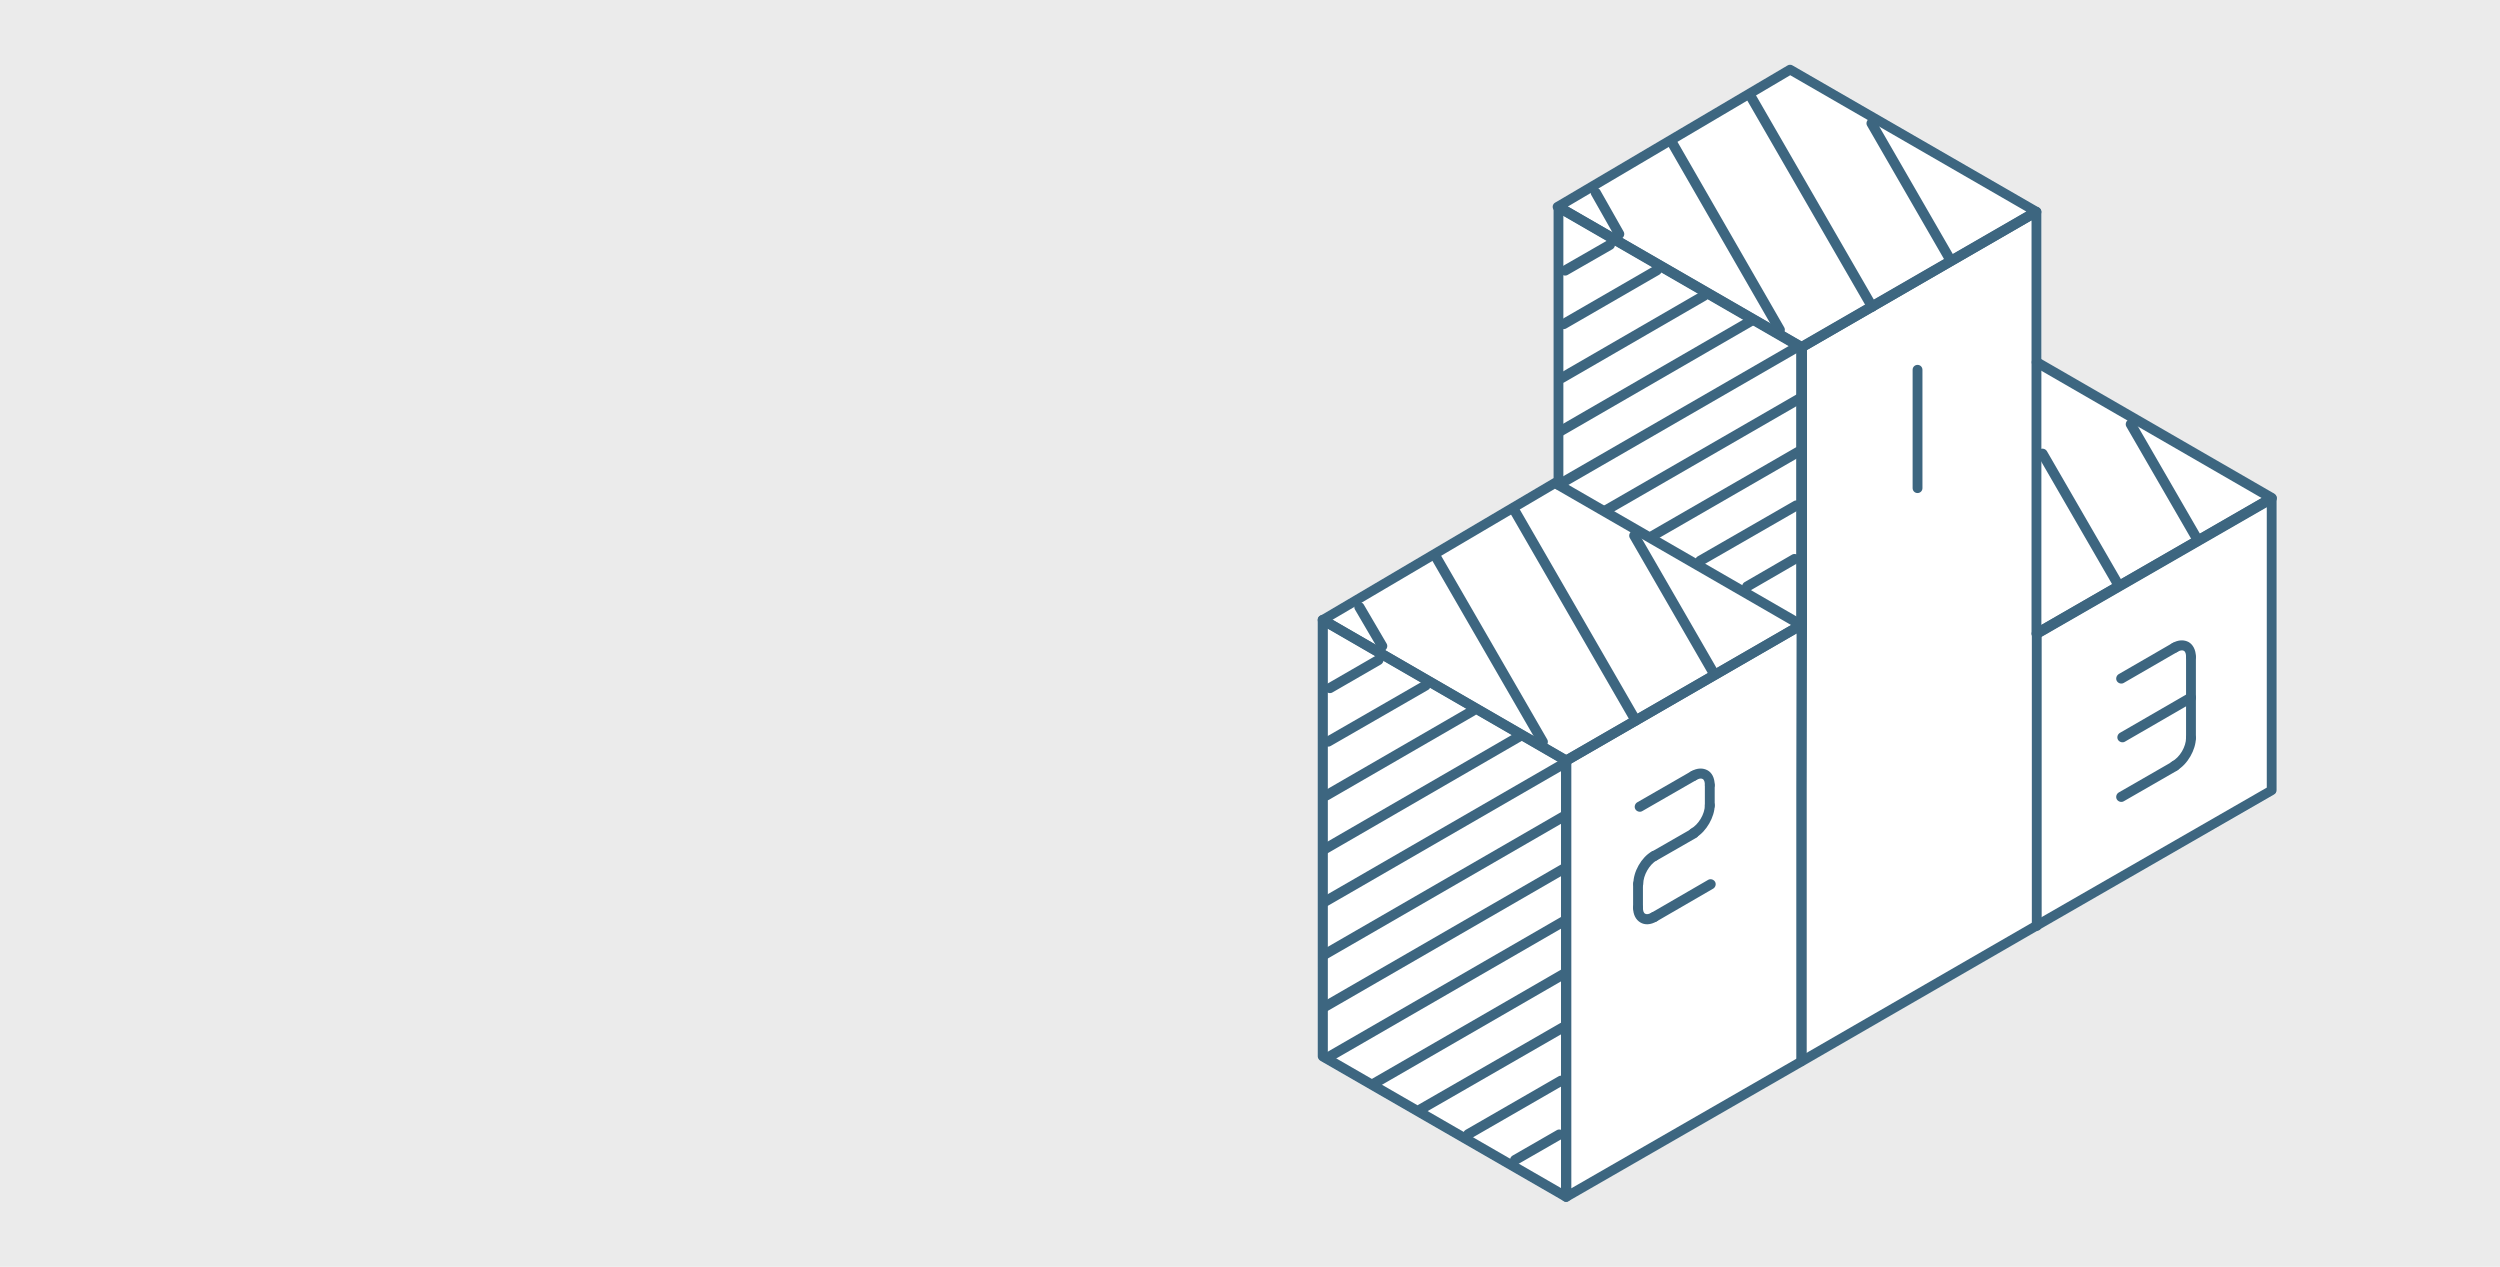<?xml version="1.0" encoding="utf-8"?>
<!-- Generator: Adobe Illustrator 27.4.1, SVG Export Plug-In . SVG Version: 6.00 Build 0)  -->
<svg version="1.1" id="Layer_1" xmlns:serif="http://www.serif.com/" xmlns="http://www.w3.org/2000/svg" xmlns:xlink="http://www.w3.org/1999/xlink" x="0px" y="0px" viewBox="0 0 864 437.8" style="enable-background:new 0 0 864 437.8;" xml:space="preserve">
<style type="text/css">
	.st0{fill-rule:evenodd;clip-rule:evenodd;fill:#EBEBEB;}
	.st1{fill-rule:evenodd;clip-rule:evenodd;fill:#FFFFFF;}
	.st2{fill-rule:evenodd;clip-rule:evenodd;fill:#3D6680;}
</style>
<rect class="st0" width="864" height="437.8"/>
<path class="st1" d="M455.4,214.3L455.4,214.3c0-0.6,0.3-1.2,0.9-1.5c0,0,0,0,0,0l80.3-47.4c0.1,0,0.1-0.1,0.2-0.1V72.1
	c-0.1-0.2-0.1-0.4-0.1-0.6c0-0.6,0.3-1.2,0.9-1.5l80.3-47.4c0.5-0.3,1.2-0.3,1.7,0l85.1,49.1c0.5,0.3,0.9,0.9,0.9,1.5v51l80.5,46.5
	l0,0c0.5,0.3,0.9,0.9,0.9,1.5v100.9c0,0.6-0.3,1.2-0.9,1.5L705.2,321c-0.3,0.4-0.7,0.6-1.2,0.7l-80.7,46.6l0,0l-81.3,46.8l0,0
	c-0.5,0.3-1.2,0.3-1.7,0l-84.1-48.5c-0.5-0.3-0.9-0.9-0.9-1.5L455.4,214.3L455.4,214.3z"/>
<g>
	<path class="st2" d="M703,126.7c-0.8-0.5-1.1-1.5-0.6-2.4c0.5-0.8,1.5-1.1,2.4-0.6l81.2,46.9c0.5,0.3,0.9,0.9,0.9,1.5
		c0,0.6-0.3,1.2-0.9,1.5l-81.2,46.8c-0.8,0.5-1.9,0.2-2.4-0.6c-0.5-0.8-0.2-1.9,0.6-2.4l78.6-45.3L703,126.7L703,126.7z"/>
	<path class="st2" d="M624.2,366.8c0,1-0.8,1.7-1.7,1.7c-1,0-1.7-0.8-1.7-1.7v-93.8v0l0.1-57v-95l-80.6-46.5v93c0,1-0.8,1.7-1.7,1.7
		s-1.7-0.8-1.7-1.7v-96c0-0.6,0.3-1.2,0.9-1.5c0.5-0.3,1.2-0.3,1.7,0l84.1,48.5c0.5,0.3,0.9,0.9,0.9,1.5v96v0l-0.1,57V366.8z"/>
	<path class="st2" d="M621.6,121.6L537.5,73c-0.5-0.3-0.9-0.9-0.9-1.5s0.3-1.2,0.9-1.5l80.3-47.4c0.5-0.3,1.2-0.3,1.7,0l85.1,49.1
		c0.5,0.3,0.9,0.9,0.9,1.5c0,0.6-0.3,1.2-0.9,1.5l-81.2,46.9C622.8,121.9,622.2,121.9,621.6,121.6L621.6,121.6z M622.5,118
		l77.8-44.9l-81.6-47.1l-76.9,45.4L622.5,118L622.5,118z"/>
	<path class="st2" d="M540.4,415.1l-84.1-48.5c-0.5-0.3-0.9-0.9-0.9-1.5V214.2c0-0.6,0.3-1.2,0.9-1.5c0.5-0.3,1.2-0.3,1.7,0
		l84.1,48.6c0.5,0.3,0.9,0.9,0.9,1.5v150.8c0,0.6-0.3,1.2-0.9,1.5C541.6,415.5,540.9,415.5,540.4,415.1L540.4,415.1z M539.5,410.6
		c0-20.1,0-134.8,0-146.8l-80.6-46.6v146.9L539.5,410.6L539.5,410.6z"/>
	<path class="st2" d="M540.4,264.4l-84.1-48.6c-0.5-0.3-0.9-0.9-0.9-1.5c0-0.6,0.3-1.2,0.9-1.5l80.3-47.4c0.5-0.3,1.2-0.3,1.7,0
		l85.1,49.1c0.5,0.3,0.9,0.9,0.9,1.5c0,0.6-0.3,1.2-0.9,1.5l-81.3,46.9C541.6,264.7,540.9,264.7,540.4,264.4L540.4,264.4z
		 M541.2,260.9L619,216l-81.6-47.1l-76.9,45.3L541.2,260.9z"/>
	<path class="st2" d="M705.5,73.2v142.8l78.7-45.3c0.5-0.3,1.2-0.3,1.7,0c0.5,0.3,0.9,0.9,0.9,1.5v100.9c0,0.6-0.3,1.2-0.9,1.5
		l-81.3,46.8l-81.2,46.9l0,0l-81.3,46.8c-0.5,0.3-1.2,0.3-1.7,0c-0.5-0.3-0.9-0.9-0.9-1.5V262.9c0-0.6,0.3-1.2,0.9-1.5l80.4-46.4
		v-94.9c0-0.6,0.3-1.2,0.9-1.5l81.2-46.9c0.5-0.3,1.2-0.3,1.7,0C705.2,72,705.5,72.6,705.5,73.2L705.5,73.2z M702,76.2l-77.8,44.9
		V216c0,0.6-0.3,1.2-0.9,1.5L543,263.9v146.8l78.7-45.3l81.2-46.9l0,0l80.5-46.3v-96.9l-78.7,45.3c-0.5,0.3-1.2,0.3-1.7,0
		s-0.9-0.9-0.9-1.5V76.2L702,76.2z"/>
	<path class="st2" d="M705.6,320c0,1-0.8,1.7-1.7,1.7c-1,0-1.7-0.8-1.7-1.7v-101c0-1,0.8-1.7,1.7-1.7c1,0,1.7,0.8,1.7,1.7V320z"/>
	<path class="st2" d="M734,236c-0.8,0.5-1.9,0.2-2.4-0.6c-0.5-0.8-0.2-1.9,0.6-2.4l18.5-10.7c0.8-0.5,1.9-0.2,2.4,0.6
		c0.5,0.8,0.2,1.9-0.6,2.4L734,236z"/>
	<path class="st2" d="M752.5,225.3c-0.8,0.5-1.9,0.2-2.4-0.6s-0.2-1.9,0.6-2.4c2.2-1.3,4.2-1.2,5.7-0.4c1.4,0.8,2.5,2.6,2.5,5.1
		c0,1-0.8,1.7-1.7,1.7s-1.7-0.8-1.7-1.7c0-1-0.2-1.8-0.8-2.1C754.1,224.6,753.4,224.8,752.5,225.3z"/>
	<path class="st2" d="M755.5,227.1c0-1,0.8-1.7,1.7-1.7s1.7,0.8,1.7,1.7V255c0,1-0.8,1.7-1.7,1.7s-1.7-0.8-1.7-1.7V227.1z"/>
	<path class="st2" d="M755.5,255c0-1,0.8-1.7,1.7-1.7s1.7,0.8,1.7,1.7c0,4.1-2.9,9.2-6.5,11.2c-0.8,0.5-1.9,0.2-2.4-0.6
		c-0.5-0.8-0.2-1.9,0.6-2.4C753.4,261.7,755.5,258,755.5,255L755.5,255z"/>
	<path class="st2" d="M750.8,263.2c0.8-0.5,1.9-0.2,2.4,0.6s0.2,1.9-0.6,2.4L734,276.9c-0.8,0.5-1.9,0.2-2.4-0.6
		c-0.5-0.8-0.2-1.9,0.6-2.4L750.8,263.2z"/>
	<path class="st2" d="M734.4,256.3c-0.8,0.5-1.9,0.2-2.4-0.6c-0.5-0.8-0.2-1.9,0.6-2.4l23.7-13.7c0.8-0.5,1.9-0.2,2.4,0.6
		c0.5,0.8,0.2,1.9-0.6,2.4L734.4,256.3z"/>
	<path class="st2" d="M567.6,280.3c-0.8,0.5-1.9,0.2-2.4-0.6c-0.5-0.8-0.2-1.9,0.6-2.4l18.6-10.7c0.8-0.5,1.9-0.2,2.4,0.6
		s0.2,1.9-0.6,2.4L567.6,280.3z"/>
	<path class="st2" d="M586.2,269.6c-0.8,0.5-1.9,0.2-2.4-0.6c-0.5-0.8-0.2-1.9,0.6-2.4c2.2-1.3,4.2-1.2,5.7-0.4
		c1.5,0.8,2.5,2.6,2.5,5.1c0,1-0.8,1.7-1.7,1.7s-1.7-0.8-1.7-1.7c0-1-0.2-1.8-0.8-2.1C587.8,268.9,587.1,269.1,586.2,269.6
		L586.2,269.6z"/>
	<path class="st2" d="M589.2,271.4c0-1,0.8-1.7,1.7-1.7s1.7,0.8,1.7,1.7v7c0,1-0.8,1.7-1.7,1.7s-1.7-0.8-1.7-1.7V271.4z"/>
	<path class="st2" d="M589.2,278.3c0-1,0.8-1.7,1.7-1.7s1.7,0.8,1.7,1.7c0,4-2.9,9.1-6.4,11.1c-0.8,0.5-1.9,0.2-2.4-0.6
		c-0.5-0.8-0.2-1.9,0.6-2.4C587,285,589.2,281.3,589.2,278.3z"/>
	<path class="st2" d="M584.5,286.5c0.8-0.5,1.9-0.2,2.4,0.6c0.5,0.8,0.2,1.9-0.6,2.4l-13.6,7.8c-0.8,0.5-1.9,0.2-2.4-0.6
		c-0.5-0.8-0.2-1.9,0.6-2.4L584.5,286.5z"/>
	<path class="st2" d="M570.8,294.3c0.8-0.5,1.9-0.2,2.4,0.6c0.5,0.8,0.2,1.9-0.6,2.4c-2.6,1.5-4.7,5.2-4.7,8.2c0,1-0.8,1.7-1.7,1.7
		c-1,0-1.7-0.8-1.7-1.7C564.4,301.3,567.3,296.3,570.8,294.3L570.8,294.3z"/>
	<path class="st2" d="M564.4,305.5c0-1,0.8-1.7,1.7-1.7c1,0,1.7,0.8,1.7,1.7v8.2c0,1-0.8,1.7-1.7,1.7c-1,0-1.7-0.8-1.7-1.7V305.5z"/>
	<path class="st2" d="M564.4,313.7c0-1,0.8-1.7,1.7-1.7c1,0,1.7,0.8,1.7,1.7c0,1,0.2,1.8,0.8,2.1c0.6,0.3,1.3,0.1,2.2-0.4
		c0.8-0.5,1.9-0.2,2.4,0.6c0.5,0.8,0.2,1.9-0.6,2.4c-2.2,1.3-4.2,1.3-5.7,0.4C565.4,317.9,564.4,316.2,564.4,313.7L564.4,313.7z"/>
	<path class="st2" d="M572.6,318.4c-0.8,0.5-1.9,0.2-2.4-0.6c-0.5-0.8-0.2-1.9,0.6-2.4l19.5-11.3c0.8-0.5,1.9-0.2,2.4,0.6
		c0.5,0.8,0.2,1.9-0.6,2.4L572.6,318.4z"/>
	<path class="st2" d="M661,127.8c0-1,0.8-1.7,1.7-1.7c1,0,1.7,0.8,1.7,1.7v40.9c0,1-0.8,1.7-1.7,1.7c-1,0-1.7-0.8-1.7-1.7V127.8
		L661,127.8z"/>
	<path class="st2" d="M538,390.6c0.8-0.5,1.9-0.2,2.4,0.6c0.5,0.8,0.2,1.9-0.6,2.4l-15.3,8.8c-0.8,0.5-1.9,0.2-2.4-0.6
		c-0.5-0.8-0.2-1.9,0.6-2.4L538,390.6L538,390.6z"/>
	<path class="st2" d="M538.6,372c0.8-0.5,1.9-0.2,2.4,0.6c0.5,0.8,0.2,1.9-0.6,2.4l-32.1,18.5c-0.8,0.5-1.9,0.2-2.4-0.6
		c-0.5-0.8-0.2-1.9,0.6-2.4L538.6,372z"/>
	<path class="st2" d="M539.2,353.6c0.8-0.5,1.9-0.2,2.4,0.6c0.5,0.8,0.2,1.9-0.6,2.4L492,384.8c-0.8,0.5-1.9,0.2-2.4-0.6
		c-0.5-0.8-0.2-1.9,0.6-2.4L539.2,353.6z"/>
	<path class="st2" d="M539.7,335c0.8-0.5,1.9-0.2,2.4,0.6c0.5,0.8,0.2,1.9-0.6,2.4l-65.8,38c-0.8,0.5-1.9,0.2-2.4-0.6
		c-0.5-0.8-0.2-1.9,0.6-2.4L539.7,335z"/>
	<path class="st2" d="M540.2,316.5c0.8-0.5,1.9-0.2,2.4,0.6c0.5,0.8,0.2,1.9-0.6,2.4l-82.6,47.7c-0.8,0.5-1.9,0.2-2.4-0.6
		c-0.5-0.8-0.2-1.9,0.6-2.4L540.2,316.5L540.2,316.5z"/>
	<path class="st2" d="M540.3,298.3c0.8-0.5,1.9-0.2,2.4,0.6c0.5,0.8,0.2,1.9-0.6,2.4l-83.8,48.4c-0.8,0.5-1.9,0.2-2.4-0.6
		c-0.5-0.8-0.2-1.9,0.6-2.4L540.3,298.3z"/>
	<path class="st2" d="M540.3,280.2c0.8-0.5,1.9-0.2,2.4,0.6c0.5,0.8,0.2,1.9-0.6,2.4l-83.8,48.4c-0.8,0.5-1.9,0.2-2.4-0.6
		c-0.5-0.8-0.2-1.9,0.6-2.4L540.3,280.2z"/>
	<path class="st2" d="M540.3,262c0.8-0.5,1.9-0.2,2.4,0.6c0.5,0.8,0.2,1.9-0.6,2.4l-83.8,48.4c-0.8,0.5-1.9,0.2-2.4-0.6
		c-0.5-0.8-0.2-1.9,0.6-2.4L540.3,262z"/>
	<path class="st2" d="M524.4,252.9c0.8-0.5,1.9-0.2,2.4,0.6s0.2,1.9-0.6,2.4l-67.4,39c-0.8,0.5-1.9,0.2-2.4-0.6
		c-0.5-0.8-0.2-1.9,0.6-2.4L524.4,252.9L524.4,252.9z"/>
	<path class="st2" d="M508,244.2c0.8-0.5,1.9-0.2,2.4,0.6c0.5,0.8,0.2,1.9-0.6,2.4l-50.5,29.2c-0.8,0.5-1.9,0.2-2.4-0.6
		c-0.5-0.8-0.2-1.9,0.6-2.4L508,244.2L508,244.2z"/>
	<path class="st2" d="M491.8,235.4c0.8-0.5,1.9-0.2,2.4,0.6c0.5,0.8,0.2,1.9-0.6,2.4l-33.7,19.4c-0.8,0.5-1.9,0.2-2.4-0.6
		c-0.5-0.8-0.2-1.9,0.6-2.4L491.8,235.4z"/>
	<path class="st2" d="M475.5,226.6c0.8-0.5,1.9-0.2,2.4,0.6c0.5,0.8,0.2,1.9-0.6,2.4l-16.8,9.7c-0.8,0.5-1.9,0.2-2.4-0.6
		c-0.5-0.8-0.2-1.9,0.6-2.4L475.5,226.6z"/>
	<path class="st2" d="M479.2,222.4c0.5,0.8,0.2,1.9-0.6,2.4c-0.8,0.5-1.9,0.2-2.4-0.6l-7.9-13.5c-0.5-0.8-0.2-1.9,0.6-2.4
		c0.8-0.5,1.9-0.2,2.4,0.6L479.2,222.4z"/>
	<path class="st2" d="M534.7,255.5c0.5,0.8,0.2,1.9-0.6,2.4c-0.8,0.5-1.9,0.2-2.4-0.6l-37.2-64.4c-0.5-0.8-0.2-1.9,0.6-2.4
		c0.8-0.5,1.9-0.2,2.4,0.6L534.7,255.5z"/>
	<path class="st2" d="M566.8,248.1c0.5,0.8,0.2,1.9-0.6,2.4c-0.8,0.5-1.9,0.2-2.4-0.6l-42.3-73.3c-0.5-0.8-0.2-1.9,0.6-2.4
		c0.8-0.5,1.9-0.2,2.4,0.6L566.8,248.1z"/>
	<path class="st2" d="M593.6,231.5c0.5,0.8,0.2,1.9-0.6,2.4c-0.8,0.5-1.9,0.2-2.4-0.6L563.3,186c-0.5-0.8-0.2-1.9,0.6-2.4
		c0.8-0.5,1.9-0.2,2.4,0.6L593.6,231.5L593.6,231.5z"/>
	<path class="st2" d="M561.1,80c0.5,0.8,0.2,1.9-0.6,2.4c-0.8,0.5-1.9,0.2-2.4-0.6L550,67.5c-0.5-0.8-0.2-1.9,0.6-2.4
		c0.8-0.5,1.9-0.2,2.4,0.6L561.1,80z"/>
	<path class="st2" d="M616.6,113.1c0.5,0.8,0.2,1.9-0.6,2.4c-0.8,0.5-1.9,0.2-2.4-0.6l-37.4-65c-0.5-0.8-0.2-1.9,0.6-2.4
		c0.8-0.5,1.9-0.2,2.4,0.6L616.6,113.1z"/>
	<path class="st2" d="M648.5,105.1c0.5,0.8,0.2,1.9-0.6,2.4c-0.8,0.5-1.9,0.2-2.4-0.6l-42.3-73.3c-0.5-0.8-0.2-1.9,0.6-2.4
		c0.8-0.5,1.9-0.2,2.4,0.6L648.5,105.1L648.5,105.1z"/>
	<path class="st2" d="M675.3,88.5c0.5,0.8,0.2,1.9-0.6,2.4c-0.8,0.5-1.9,0.2-2.4-0.6l-27-46.8c-0.5-0.8-0.2-1.9,0.6-2.4
		c0.8-0.5,1.9-0.2,2.4,0.6L675.3,88.5z"/>
	<path class="st2" d="M733.3,200.7c0.5,0.8,0.2,1.9-0.6,2.4c-0.8,0.5-1.9,0.2-2.4-0.6l-25.9-44.8c-0.5-0.8-0.2-1.9,0.6-2.4
		c0.8-0.5,1.9-0.2,2.4,0.6L733.3,200.7L733.3,200.7z"/>
	<path class="st2" d="M760.5,184.8c0.5,0.8,0.2,1.9-0.6,2.4c-0.8,0.5-1.9,0.2-2.4-0.6l-22.6-39.1c-0.5-0.8-0.2-1.9,0.6-2.4
		c0.8-0.5,1.9-0.2,2.4,0.6L760.5,184.8L760.5,184.8z"/>
	<path class="st2" d="M619.3,191.7c0.8-0.5,1.9-0.2,2.4,0.6c0.5,0.8,0.2,1.9-0.6,2.4l-16.4,9.5c-0.8,0.5-1.9,0.2-2.4-0.6
		c-0.5-0.8-0.2-1.9,0.6-2.4L619.3,191.7z"/>
	<path class="st2" d="M619.9,173.2c0.8-0.5,1.9-0.2,2.4,0.6c0.5,0.8,0.2,1.9-0.6,2.4l-33.2,19.1c-0.8,0.5-1.9,0.2-2.4-0.6
		c-0.5-0.8-0.2-1.9,0.6-2.4L619.9,173.2L619.9,173.2z"/>
	<path class="st2" d="M620.5,154.7c0.8-0.5,1.9-0.2,2.4,0.6s0.2,1.9-0.6,2.4l-50.1,28.9c-0.8,0.5-1.9,0.2-2.4-0.6
		c-0.5-0.8-0.2-1.9,0.6-2.4L620.5,154.7L620.5,154.7z"/>
	<path class="st2" d="M621.1,136.2c0.8-0.5,1.9-0.2,2.4,0.6c0.5,0.8,0.2,1.9-0.6,2.4l-66.9,38.6c-0.8,0.5-1.9,0.2-2.4-0.6
		c-0.5-0.8-0.2-1.9,0.6-2.4L621.1,136.2L621.1,136.2z"/>
	<path class="st2" d="M620.6,118.2c0.8-0.5,1.9-0.2,2.4,0.6c0.5,0.8,0.2,1.9-0.6,2.4L539.6,169c-0.8,0.5-1.9,0.2-2.4-0.6
		c-0.5-0.8-0.2-1.9,0.6-2.4L620.6,118.2z"/>
	<path class="st2" d="M604.3,109.4c0.8-0.5,1.9-0.2,2.4,0.6c0.5,0.8,0.2,1.9-0.6,2.4l-65.9,38.1c-0.8,0.5-1.9,0.2-2.4-0.6
		c-0.5-0.8-0.2-1.9,0.6-2.4L604.3,109.4L604.3,109.4z"/>
	<path class="st2" d="M588,100.7c0.8-0.5,1.9-0.2,2.4,0.6c0.5,0.8,0.2,1.9-0.6,2.4l-49.1,28.4c-0.8,0.5-1.9,0.2-2.4-0.6
		c-0.5-0.8-0.2-1.9,0.6-2.4L588,100.7z"/>
	<path class="st2" d="M571.7,91.9c0.8-0.5,1.9-0.2,2.4,0.6c0.5,0.8,0.2,1.9-0.6,2.4l-32.2,18.6c-0.8,0.5-1.9,0.2-2.4-0.6
		c-0.5-0.8-0.2-1.9,0.6-2.4L571.7,91.9z"/>
	<path class="st2" d="M555.5,83.1c0.8-0.5,1.9-0.2,2.4,0.6s0.2,1.9-0.6,2.4L541.8,95c-0.8,0.5-1.9,0.2-2.4-0.6
		c-0.5-0.8-0.2-1.9,0.6-2.4C540,92,555.5,83.1,555.5,83.1z"/>
</g>
</svg>
